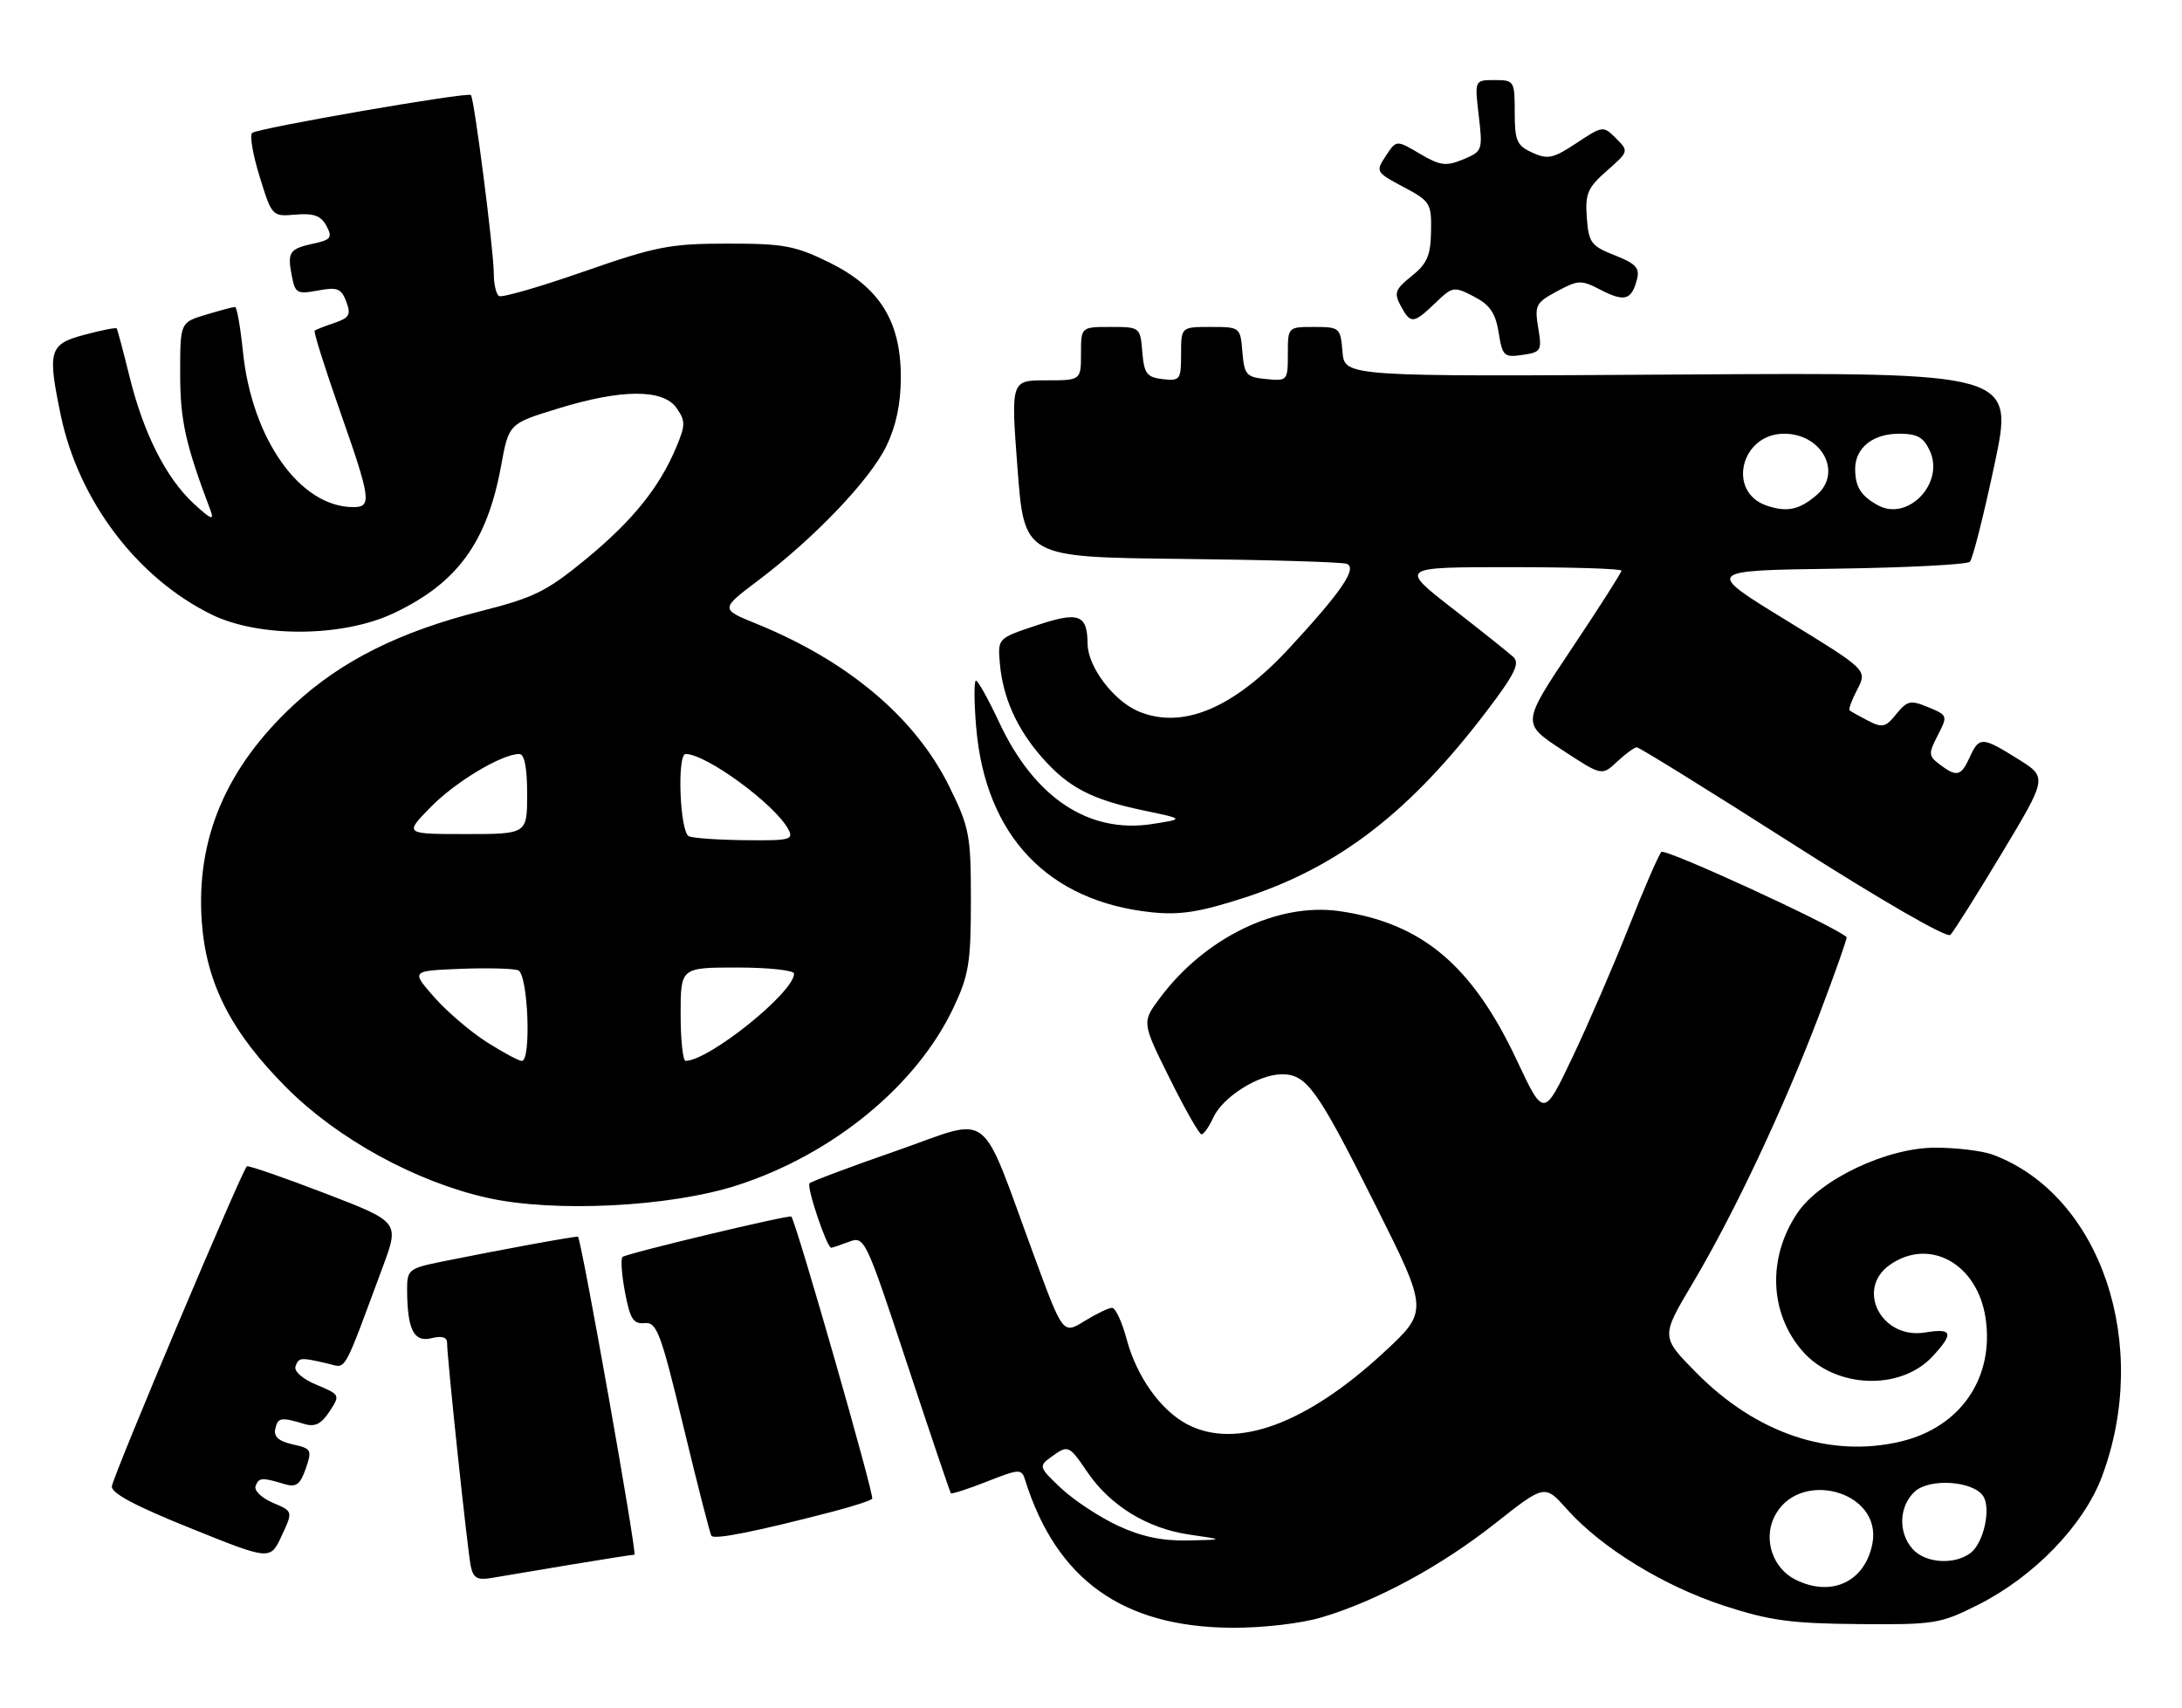 <?xml version="1.0" encoding="UTF-8" standalone="no"?>
<!DOCTYPE svg PUBLIC "-//W3C//DTD SVG 1.1//EN" "http://www.w3.org/Graphics/SVG/1.1/DTD/svg11.dtd" >
<svg xmlns="http://www.w3.org/2000/svg" xmlns:xlink="http://www.w3.org/1999/xlink" version="1.1" viewBox="0 0 327 256">
 <g >
 <path fill="currentColor"
d=" M 198.07 242.39 C 206.35 239.93 215.94 234.73 224.11 228.28 C 231.50 222.45 231.50 222.45 234.85 226.21 C 239.97 231.95 249.30 237.68 258.34 240.64 C 265.22 242.88 268.39 243.31 278.50 243.40 C 289.94 243.50 290.78 243.36 296.46 240.50 C 304.81 236.30 312.26 228.60 314.99 221.33 C 322.42 201.54 314.85 179.12 298.68 173.06 C 297.14 172.48 293.24 172.00 290.02 172.00 C 282.78 172.00 272.76 176.75 269.36 181.79 C 264.84 188.50 265.16 196.84 270.17 202.54 C 275.04 208.09 284.81 208.47 289.61 203.29 C 292.86 199.78 292.62 199.02 288.48 199.70 C 281.96 200.76 278.04 193.19 283.22 189.56 C 289.16 185.40 296.34 189.39 297.56 197.52 C 298.90 206.47 293.83 213.88 284.92 216.02 C 274.30 218.57 263.21 214.85 254.20 205.71 C 248.90 200.34 248.90 200.34 253.61 192.42 C 259.84 181.95 267.28 166.17 272.64 152.07 C 275.02 145.79 276.87 140.55 276.74 140.44 C 274.70 138.65 249.53 127.09 248.98 127.68 C 248.56 128.13 246.35 133.22 244.07 139.00 C 241.78 144.78 237.99 153.55 235.63 158.50 C 231.35 167.50 231.35 167.50 227.29 158.85 C 220.62 144.66 213.07 138.32 200.73 136.55 C 191.49 135.23 180.59 140.50 173.84 149.55 C 171.11 153.20 171.11 153.20 175.28 161.60 C 177.57 166.22 179.72 170.00 180.06 170.00 C 180.40 170.00 181.19 168.87 181.82 167.50 C 183.22 164.41 188.61 161.01 192.10 161.00 C 195.84 161.00 197.41 163.20 206.20 180.75 C 214.08 196.50 214.08 196.50 207.29 202.77 C 195.75 213.42 185.27 217.26 178.00 213.50 C 173.99 211.43 170.35 206.35 168.85 200.73 C 168.15 198.13 167.17 196.00 166.66 196.00 C 166.15 196.00 164.29 196.90 162.52 197.99 C 159.30 199.98 159.30 199.98 154.98 188.24 C 146.65 165.63 148.92 167.38 134.47 172.42 C 127.53 174.83 121.62 177.05 121.32 177.34 C 120.83 177.84 123.91 187.00 124.57 187.00 C 124.74 187.00 125.94 186.59 127.24 186.10 C 129.56 185.22 129.72 185.56 135.93 204.35 C 139.41 214.88 142.37 223.63 142.50 223.79 C 142.63 223.94 145.06 223.16 147.90 222.04 C 152.75 220.13 153.10 220.11 153.61 221.75 C 158.29 236.73 168.22 243.84 184.57 243.95 C 189.23 243.98 194.93 243.32 198.07 242.39 Z  M 85.50 234.50 C 90.45 233.68 94.76 233.00 95.08 233.00 C 95.52 233.00 87.19 186.07 86.62 185.35 C 86.49 185.19 75.13 187.27 66.25 189.07 C 61.24 190.09 61.00 190.29 61.01 193.32 C 61.04 199.26 62.02 201.21 64.64 200.56 C 66.19 200.16 67.00 200.40 67.00 201.23 C 67.00 203.50 70.07 232.43 70.55 234.72 C 70.93 236.52 71.55 236.86 73.76 236.47 C 75.27 236.22 80.55 235.33 85.50 234.50 Z  M 40.89 225.22 C 39.22 224.51 38.06 223.39 38.30 222.72 C 38.78 221.42 39.25 221.39 42.64 222.42 C 44.38 222.94 44.98 222.51 45.82 220.10 C 46.79 217.29 46.68 217.09 43.87 216.47 C 41.79 216.01 41.00 215.32 41.25 214.16 C 41.63 212.43 42.11 212.35 45.62 213.41 C 47.19 213.89 48.16 213.41 49.38 211.54 C 51.00 209.07 50.98 209.02 47.42 207.53 C 45.32 206.66 44.02 205.50 44.29 204.76 C 44.78 203.42 45.03 203.40 49.12 204.36 C 51.99 205.03 51.26 206.31 57.38 189.82 C 59.86 183.13 59.86 183.13 48.68 178.83 C 42.53 176.47 37.27 174.65 37.00 174.79 C 36.38 175.12 17.13 220.71 16.77 222.72 C 16.58 223.73 20.15 225.65 28.50 229.01 C 40.50 233.85 40.50 233.85 42.21 230.17 C 43.92 226.50 43.92 226.50 40.89 225.22 Z  M 124.85 226.53 C 127.79 225.76 130.43 224.91 130.71 224.62 C 131.09 224.25 119.46 183.66 118.60 182.33 C 118.38 181.99 93.80 187.87 93.29 188.38 C 93.00 188.67 93.17 191.06 93.67 193.70 C 94.42 197.67 94.92 198.46 96.60 198.29 C 98.43 198.11 99.02 199.69 102.42 213.79 C 104.50 222.43 106.39 229.80 106.61 230.16 C 106.99 230.79 113.24 229.55 124.85 226.53 Z  M 110.50 177.63 C 124.84 172.99 137.39 162.68 142.90 151.00 C 145.19 146.17 145.50 144.23 145.50 134.98 C 145.50 125.14 145.29 124.03 142.27 117.89 C 137.19 107.58 127.13 99.08 113.38 93.49 C 107.94 91.28 107.94 91.28 113.60 87.01 C 122.08 80.61 130.38 71.91 132.83 66.86 C 134.30 63.82 135.00 60.48 135.00 56.52 C 135.00 48.13 131.82 43.04 124.25 39.32 C 119.16 36.82 117.41 36.50 109.00 36.51 C 100.44 36.51 98.31 36.93 87.54 40.68 C 80.96 42.98 75.22 44.64 74.79 44.37 C 74.35 44.10 74.00 42.58 74.00 40.99 C 74.00 37.59 71.07 14.74 70.57 14.24 C 70.08 13.75 38.64 19.20 37.79 19.92 C 37.39 20.26 37.90 23.22 38.92 26.50 C 40.75 32.43 40.79 32.47 44.31 32.16 C 47.02 31.93 48.10 32.33 48.92 33.85 C 49.85 35.60 49.61 35.93 47.00 36.50 C 43.35 37.30 43.04 37.76 43.73 41.34 C 44.22 43.95 44.53 44.12 47.65 43.54 C 50.55 42.99 51.15 43.23 51.89 45.20 C 52.63 47.15 52.36 47.63 50.13 48.39 C 48.68 48.87 47.35 49.40 47.16 49.56 C 46.97 49.72 48.66 55.08 50.91 61.49 C 55.59 74.82 55.76 76.00 52.95 76.00 C 44.98 76.00 37.76 65.83 36.41 52.72 C 36.03 49.02 35.50 46.00 35.23 46.00 C 34.96 46.00 32.99 46.52 30.87 47.16 C 27.00 48.32 27.00 48.32 27.00 56.00 C 27.00 63.01 27.79 66.55 31.55 76.50 C 32.14 78.06 31.60 77.85 29.06 75.50 C 24.87 71.63 21.51 64.97 19.39 56.36 C 18.46 52.59 17.60 49.37 17.49 49.22 C 17.37 49.06 15.18 49.49 12.63 50.18 C 7.37 51.58 7.09 52.53 9.10 62.20 C 11.76 75.00 20.53 86.60 31.67 92.08 C 38.83 95.60 51.35 95.52 59.00 91.90 C 68.53 87.39 72.97 81.30 75.08 69.89 C 76.25 63.49 76.25 63.49 83.55 61.25 C 93.13 58.29 99.37 58.26 101.39 61.15 C 102.73 63.06 102.73 63.70 101.40 66.90 C 98.86 73.01 94.84 78.01 87.84 83.77 C 81.94 88.63 80.03 89.57 72.10 91.58 C 59.88 94.67 51.17 99.02 44.07 105.59 C 33.89 115.02 29.35 125.70 30.24 138.14 C 30.91 147.41 34.64 154.71 43.01 163.08 C 50.64 170.71 62.32 177.11 73.00 179.51 C 83.04 181.76 100.41 180.89 110.50 177.63 Z  M 300.00 127.87 C 306.83 116.50 306.83 116.50 302.42 113.75 C 297.02 110.38 296.61 110.37 295.18 113.50 C 293.89 116.34 293.24 116.50 290.68 114.56 C 289.00 113.28 288.98 112.95 290.40 110.20 C 291.91 107.27 291.89 107.20 288.98 105.99 C 286.31 104.89 285.83 104.99 284.19 107.01 C 282.58 109.01 282.09 109.12 279.93 108.00 C 278.59 107.30 277.35 106.61 277.18 106.46 C 277.00 106.31 277.52 104.89 278.35 103.30 C 279.84 100.41 279.84 100.41 267.67 92.95 C 255.50 85.50 255.50 85.50 274.97 85.23 C 285.68 85.08 294.79 84.61 295.21 84.19 C 295.63 83.77 297.29 77.21 298.90 69.62 C 301.83 55.81 301.83 55.81 251.67 56.13 C 201.50 56.45 201.50 56.45 201.19 52.72 C 200.89 49.11 200.76 49.00 196.94 49.00 C 193.00 49.00 193.00 49.00 193.00 53.06 C 193.00 57.05 192.93 57.12 189.75 56.81 C 186.78 56.53 186.47 56.17 186.19 52.75 C 185.88 49.03 185.85 49.00 181.44 49.00 C 177.00 49.00 177.00 49.00 177.00 53.07 C 177.00 56.91 176.85 57.12 174.25 56.82 C 171.86 56.54 171.46 56.01 171.19 52.75 C 170.88 49.03 170.85 49.00 166.44 49.00 C 162.00 49.00 162.00 49.00 162.00 53.00 C 162.00 57.00 162.00 57.00 156.74 57.00 C 151.49 57.00 151.49 57.00 152.49 70.25 C 153.50 83.50 153.50 83.50 177.00 83.76 C 189.93 83.90 201.09 84.23 201.82 84.50 C 203.47 85.11 201.05 88.67 193.21 97.14 C 184.85 106.17 177.22 109.37 170.63 106.62 C 166.89 105.05 163.02 99.93 162.99 96.50 C 162.95 92.08 161.67 91.61 155.38 93.71 C 149.52 95.66 149.52 95.66 149.84 99.41 C 150.28 104.52 152.39 109.24 156.15 113.51 C 160.09 118.00 163.58 119.83 171.37 121.46 C 177.50 122.74 177.50 122.74 172.71 123.49 C 163.18 124.98 155.04 119.59 149.74 108.26 C 148.13 104.82 146.56 102.00 146.26 102.00 C 145.96 102.00 145.97 105.14 146.29 108.97 C 147.66 125.23 157.04 135.12 172.65 136.73 C 176.89 137.16 179.85 136.69 186.57 134.51 C 200.69 129.91 211.40 121.62 222.96 106.36 C 227.03 100.99 227.80 99.39 226.78 98.45 C 226.08 97.80 221.95 94.51 217.61 91.14 C 209.73 85.00 209.73 85.00 226.36 85.00 C 235.51 85.00 243.00 85.23 243.00 85.52 C 243.00 85.81 239.64 91.07 235.53 97.22 C 228.05 108.41 228.05 108.41 234.05 112.35 C 240.06 116.30 240.06 116.30 242.34 114.15 C 243.60 112.97 244.93 112.00 245.30 112.00 C 245.67 112.00 256.19 118.52 268.69 126.50 C 281.85 134.90 291.77 140.63 292.29 140.11 C 292.77 139.63 296.24 134.12 300.00 127.87 Z  M 230.52 49.13 C 229.96 45.77 230.16 45.36 233.33 43.66 C 236.53 41.94 236.95 41.92 239.90 43.45 C 243.45 45.28 244.51 44.98 245.31 41.91 C 245.77 40.17 245.18 39.52 241.99 38.26 C 238.45 36.87 238.08 36.37 237.80 32.62 C 237.54 29.03 237.92 28.13 240.81 25.59 C 244.09 22.71 244.11 22.66 242.19 20.74 C 240.27 18.83 240.21 18.83 236.26 21.44 C 232.77 23.76 231.95 23.93 229.64 22.88 C 227.32 21.82 227.00 21.10 227.00 16.84 C 227.00 12.13 226.92 12.00 223.99 12.00 C 220.98 12.00 220.98 12.00 221.61 17.33 C 222.22 22.53 222.16 22.69 219.27 23.89 C 216.70 24.95 215.84 24.84 212.78 23.04 C 209.26 20.96 209.26 20.96 207.68 23.37 C 206.13 25.72 206.19 25.82 210.32 28.02 C 214.35 30.15 214.54 30.47 214.46 34.69 C 214.40 38.30 213.86 39.54 211.56 41.37 C 209.09 43.34 208.88 43.91 209.90 45.81 C 211.39 48.59 211.81 48.56 215.09 45.42 C 217.69 42.92 217.88 42.89 220.88 44.44 C 223.27 45.67 224.12 46.91 224.59 49.83 C 225.15 53.37 225.40 53.60 228.16 53.19 C 230.97 52.78 231.10 52.56 230.52 49.13 Z  M 269.02 236.71 C 265.74 235.05 264.28 230.88 265.81 227.53 C 269.24 219.99 282.15 223.33 280.60 231.35 C 279.49 237.09 274.41 239.44 269.02 236.71 Z  M 286.65 232.17 C 284.42 229.70 284.57 225.70 286.98 223.52 C 289.21 221.50 295.68 221.94 297.20 224.21 C 298.43 226.06 297.27 231.28 295.30 232.75 C 292.86 234.57 288.56 234.28 286.65 232.17 Z  M 167.50 228.64 C 164.75 227.35 160.94 224.84 159.03 223.05 C 155.71 219.93 155.64 219.73 157.47 218.40 C 160.08 216.49 160.17 216.53 162.97 220.64 C 166.39 225.66 171.95 229.07 178.21 229.98 C 183.50 230.75 183.50 230.75 178.00 230.87 C 174.14 230.95 171.01 230.28 167.50 228.64 Z  M 72.95 156.18 C 70.50 154.62 66.95 151.58 65.06 149.43 C 61.61 145.50 61.61 145.50 68.96 145.20 C 73.01 145.04 76.92 145.14 77.66 145.42 C 79.14 145.99 79.65 159.00 78.20 159.00 C 77.75 159.00 75.39 157.73 72.95 156.18 Z  M 102.00 152.00 C 102.00 145.00 102.00 145.00 110.50 145.00 C 115.17 145.00 119.00 145.42 119.00 145.92 C 119.00 148.72 106.28 158.95 102.75 158.99 C 102.34 159.00 102.00 155.85 102.00 152.00 Z  M 103.25 125.34 C 101.89 124.79 101.42 113.00 102.76 113.00 C 105.84 113.00 116.09 120.51 118.12 124.25 C 118.99 125.85 118.43 125.99 111.79 125.92 C 107.78 125.88 103.94 125.62 103.25 125.34 Z  M 64.52 120.98 C 68.22 117.19 75.20 113.00 77.82 113.00 C 78.60 113.00 79.00 115.04 79.00 119.00 C 79.00 125.00 79.00 125.00 69.80 125.00 C 60.59 125.00 60.59 125.00 64.52 120.98 Z  M 264.75 75.77 C 258.76 73.73 260.88 65.00 267.37 65.00 C 273.05 65.00 276.15 70.84 272.25 74.19 C 269.65 76.42 267.81 76.81 264.75 75.77 Z  M 281.44 75.73 C 278.90 74.34 278.03 72.98 278.02 70.32 C 277.99 67.15 280.65 65.00 284.59 65.00 C 287.34 65.00 288.29 65.53 289.22 67.59 C 291.43 72.43 285.92 78.18 281.44 75.73 Z "/>
</g>
</svg>